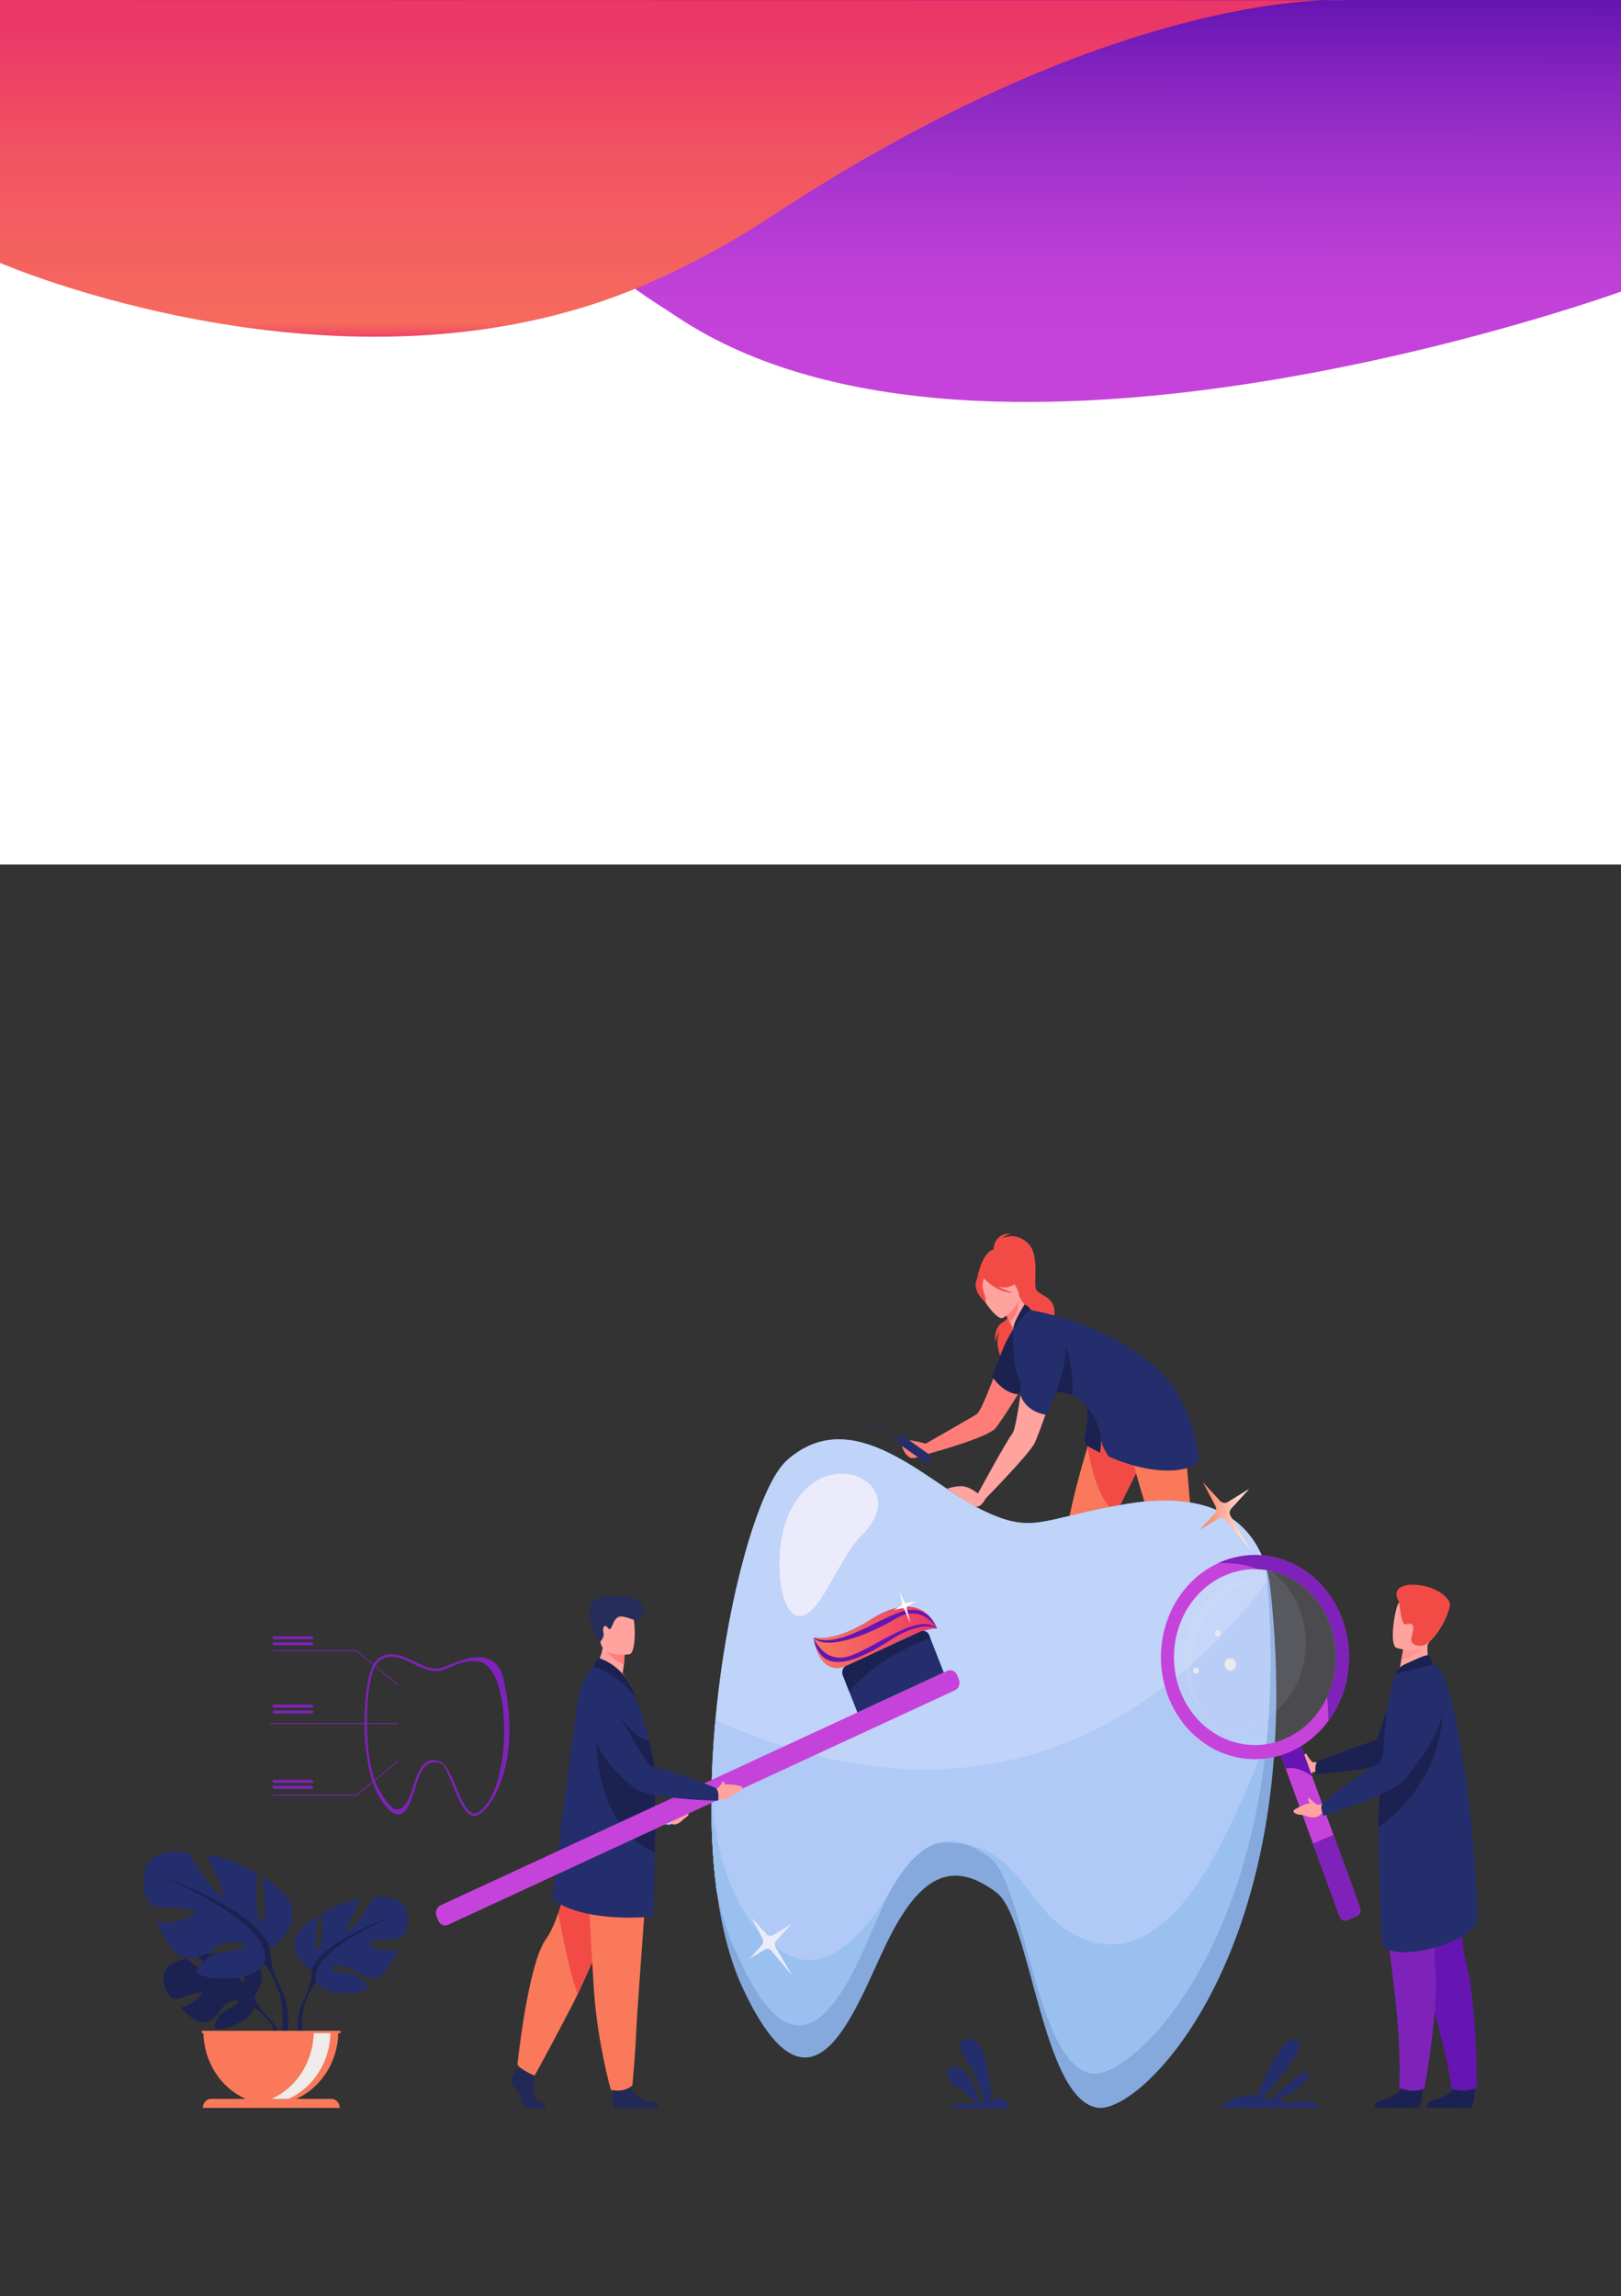 <?xml version="1.0" encoding="UTF-8" standalone="no"?><!-- Generator: Gravit.io --><svg xmlns="http://www.w3.org/2000/svg" xmlns:xlink="http://www.w3.org/1999/xlink" style="isolation:isolate" viewBox="0 0 1024 1450" width="1024pt" height="1450pt"><rect x="0" y="0" width="1024" height="1450" fill="#333333" stroke="none"/><defs><clipPath id="_clipPath_FvZvzL43iFdgXknLOkQzlhnAI4s4sLAc"><rect width="1024" height="1450"/></clipPath></defs><g clip-path="url(#_clipPath_FvZvzL43iFdgXknLOkQzlhnAI4s4sLAc)"><clipPath id="_clipPath_TnciXcAMQ3AczxHr8WvZCflAiAQ9DHyS"><rect x="0" y="0" width="1024" height="1700" transform="matrix(1,0,0,1,0,0)" fill="rgb(255,255,255)"/></clipPath><g clip-path="url(#_clipPath_TnciXcAMQ3AczxHr8WvZCflAiAQ9DHyS)"><g><g><rect x="0" y="6.809" width="1024" height="539.191" transform="matrix(1,0,0,1,0,0)" fill="rgb(255,255,255)"/><g><linearGradient id="_lgradient_92" x1="0.5" y1="-1.0152469143154264e-15" x2="0.497" y2="0.92" gradientTransform="matrix(730.106,0,0,253.866,293.894,0)" gradientUnits="userSpaceOnUse"><stop offset="0%" stop-opacity="1" style="stop-color:rgb(102,21,178)"/><stop offset="26.428%" stop-opacity="1" style="stop-color:rgb(141,40,195)"/><stop offset="52.803%" stop-opacity="1" style="stop-color:rgb(172,55,208)"/><stop offset="74.761%" stop-opacity="1" style="stop-color:rgb(191,64,216)"/><stop offset="100%" stop-opacity="1" style="stop-color:rgb(198,67,219)"/></linearGradient><path d=" M 1024 0 L 1024 184.143 C 1024 184.143 622.94 329.57 428.089 200.366 C 414.054 191.059 413.548 191.119 403.627 184.143 C 352.203 147.984 330.579 113.106 293.894 0 L 1024 0 Z " fill="url(#_lgradient_92)"/><linearGradient id="_lgradient_93" x1="0.5" y1="1" x2="0.5" y2="0.063" gradientTransform="matrix(850,0,0,212.663,0,0)" gradientUnits="userSpaceOnUse"><stop offset="0%" stop-opacity="1" style="stop-color:rgb(249,121,90)"/><stop offset="5.300625792435835e-14%" stop-opacity="1" style="stop-color:rgb(238,67,101)"/><stop offset="4.237%" stop-opacity="1" style="stop-color:rgb(246,106,93)"/><stop offset="32.167%" stop-opacity="1" style="stop-color:rgb(244,95,95)"/><stop offset="58.769%" stop-opacity="1" style="stop-color:rgb(241,83,98)"/><stop offset="100%" stop-opacity="1" style="stop-color:rgb(235,54,104)"/></linearGradient><path d=" M 0 166.021 C 0 166.021 217.303 260.201 404.784 180.902 C 433.162 168.899 461.027 153.915 488.381 135.949 C 710.12 -9.685 850 0.14 850 0.14 L 0 0 L 0 166.021 Z " fill="url(#_lgradient_93)"/></g></g><g><g><path d=" M 610.569 1328.67 C 613.024 1328.734 615.443 1328.456 617.76 1328.042 C 615.026 1325.855 609.267 1321.327 604.578 1318.14 C 598.185 1313.809 594.562 1306.509 603.578 1305.266 C 611.261 1304.207 617.3 1322.412 618.924 1327.824 C 619.975 1327.615 621.005 1327.384 622.001 1327.149 C 620.765 1323.3 618.059 1315.142 615.494 1309.452 C 612.032 1301.772 599.786 1288.799 612.032 1287.322 C 622.925 1286.002 625.816 1318.815 626.32 1326.115 C 628.507 1325.616 630.419 1325.27 631.933 1325.393 C 635.419 1325.671 638.751 1329.793 636.78 1331.608 L 600.003 1331.608 C 601.194 1330.524 604.271 1328.507 610.569 1328.67 Z " fill="rgb(36,46,108)"/><g><g><path d=" M 570.507 909.887 C 573.221 908.35 584.731 911.707 584.731 911.707 C 584.731 911.707 613.688 895.262 617.024 893.032 C 620.879 890.452 631.155 859.663 638.692 842.697 C 642.661 833.761 654.588 833.889 658.145 843.03 C 658.786 844.674 659.081 846.494 658.857 848.485 C 657.614 859.514 631.835 898.82 628.672 902.152 C 622.913 908.221 588.115 917.632 588.115 917.632 C 588.115 917.632 581.281 920.502 576.71 920.852 C 572.143 921.203 567.792 911.425 570.507 909.887 Z " fill="rgb(255,125,120)"/><path d=" M 628.621 848.139 C 628.928 844.478 631.206 841.244 632.417 839.762 C 625.451 848.724 636.544 866.429 636.544 866.429 C 634.605 856.84 664.824 842.325 666.036 830.732 C 667.247 819.144 657.342 818.426 654.801 814.842 C 652.256 811.258 657.452 792.378 649.093 784.852 C 640.73 777.326 633.047 782.225 633.047 782.225 C 634.935 780.072 638.586 779 638.586 779 C 629.317 779 627.764 785.928 627.539 789.128 C 619.813 791.366 617.221 807.769 617.221 807.769 L 641.383 818.866 C 641.76 819.703 642 820.271 642.051 820.481 C 642.492 822.292 638.33 832.436 633.247 835.209 C 627.504 838.34 628.621 848.139 628.621 848.139 Z  M 632.972 839.113 C 633.098 838.972 633.173 838.899 633.173 838.899 C 633.102 838.968 633.039 839.04 632.972 839.113 Z " fill="rgb(242,75,70)"/><path d=" M 661.366 1043.893 L 667.358 1042.936 C 667.358 1042.936 687.499 1025.555 690.5 993.126 C 690.807 989.824 690.87 986.475 690.642 983.101 C 690.614 982.712 690.654 982.323 690.85 981.995 C 690.85 981.99 690.85 981.99 690.858 981.986 C 691.503 980.914 693.108 978.223 695.28 974.4 C 697.42 970.632 701.086 963.512 705.118 955.52 C 712.38 941.129 720.838 923.919 723.737 918.435 C 732.978 900.964 728.525 889.218 728.525 889.218 C 728.525 889.218 702.746 886.45 695.681 879.739 L 693.136 883.998 C 693.136 883.998 687.55 910.848 687.814 910.972 C 687.538 911.886 687.259 912.813 686.976 913.762 C 682.566 928.537 677.499 946.998 674.734 962.038 C 673.18 970.5 672.358 977.873 672.798 982.896 C 672.952 984.617 672.767 987.266 672.342 990.533 C 669.844 1009.806 661.366 1043.893 661.366 1043.893 Z " fill="rgb(249,121,90)"/><path d=" M 648.802 1052.124 L 673.793 1052.124 C 673.793 1052.124 674.391 1047.989 673.085 1044.85 C 671.834 1041.838 670.052 1041.744 672.857 1037.024 C 671.268 1038.801 666.162 1039.536 662.55 1039.006 C 662.106 1039.784 659.695 1045.016 658.215 1046.17 C 656.587 1047.438 649.301 1046.985 648.802 1052.124 Z " fill="rgb(34,41,86)"/><path d=" M 686.972 913.762 C 689.155 926.837 694.312 948.596 705.115 955.52 C 712.376 941.129 720.834 923.919 723.733 918.435 C 732.974 900.964 728.521 889.218 728.521 889.218 C 728.521 889.218 702.742 886.45 695.677 879.739 L 693.132 883.998 C 693.132 883.998 687.546 910.848 687.81 910.972 C 687.534 911.886 687.255 912.818 686.972 913.762 Z " fill="rgb(242,75,70)"/><path d=" M 704.501 891.238 L 704.414 886.163 C 713.726 887.441 736.526 874.079 736.526 874.079 C 736.526 874.079 746.27 881.115 747.604 901.212 C 748.257 911.019 752.376 952.5 752.828 964.887 C 752.993 969.377 753.048 972.58 753.068 973.862 C 753.068 973.866 753.068 973.87 753.068 973.874 C 753.072 974.263 753.241 974.609 753.465 974.917 C 755.393 977.578 757.065 980.393 758.512 983.314 C 772.725 1012.023 765.294 1051.035 765.294 1051.035 L 761.994 1050.125 C 761.994 1050.125 749.976 1009.682 742.124 992.191 C 740.79 989.222 739.579 986.915 738.568 985.578 C 735.614 981.683 732.502 975.07 729.433 967.113 C 723.631 952.064 718.002 932.21 713.985 916.837 C 713.694 916.888 704.501 891.238 704.501 891.238 Z " fill="rgb(249,121,90)"/><path d=" M 650.002 857.361 C 665.225 853.568 655.501 830.335 654.616 830.745 C 652.507 830.279 647.873 826.256 643.727 818.4 L 643.168 818.926 L 633.818 827.828 C 633.818 827.828 635.981 831.292 637.799 834.679 C 639.219 837.332 640.427 839.95 640.238 840.847 C 639.482 841.496 645.938 858.377 650.002 857.361 Z " fill="rgb(255,163,159)"/><path d=" M 640.045 839.583 C 640.045 839.583 636.623 844.828 634.538 849.514 C 632.453 854.2 626.78 869.261 626.78 869.261 C 626.78 869.261 632.834 879.47 643.047 880.581 C 643.047 880.581 649.769 872.191 648.991 863.512 C 648.212 854.832 640.045 839.583 640.045 839.583 Z " fill="rgb(27,34,81)"/><path d=" M 633.818 827.836 C 633.818 827.836 635.981 831.296 637.799 834.688 C 643.613 830.796 643.617 822.979 643.172 818.934 L 633.818 827.836 Z " fill="rgb(255,125,120)"/><path d=" M 633.562 832.296 C 633.562 832.296 647.677 823.765 642.649 814.304 C 637.622 804.838 636.06 797.367 626.835 802.412 C 617.61 807.457 617.791 812.155 618.763 815.756 C 619.731 819.357 629.758 834.269 633.562 832.296 Z " fill="rgb(255,163,159)"/><path d=" M 616.375 810.233 C 617.02 806.03 618.987 805.629 620.356 805.91 C 625.569 796.547 634.085 800.204 634.085 800.204 C 638.633 806.402 645.21 807.461 645.21 807.461 C 645.21 807.461 643.574 810.771 636.823 812.817 C 634.762 813.445 632.421 813.065 630.163 812.241 C 634.844 815.077 639.742 816.162 639.742 816.162 C 630.848 817.046 622.386 808.217 621.509 807.273 C 621.1 808.64 620.38 811.506 620.809 813.599 C 621.395 816.444 623.72 821.6 622.3 822.266 C 622.307 822.266 615.407 816.538 616.375 810.233 Z " fill="rgb(242,75,70)"/><path d=" M 745.413 1052.124 L 770.404 1052.124 C 770.404 1052.124 771.002 1047.989 769.696 1044.85 C 768.445 1041.838 766.486 1040.471 766.954 1036.828 C 765.365 1038.601 762.777 1040.591 759.165 1040.066 C 758.721 1040.843 756.309 1045.016 754.83 1046.17 C 753.198 1047.438 745.916 1046.985 745.413 1052.124 Z " fill="rgb(34,41,86)"/><path d=" M 648.208 875.779 C 651.426 876.997 655.938 877.667 660.552 878.21 C 667.126 878.987 673.911 879.521 677.464 881.063 C 678.16 881.362 680.178 882.281 682.204 883.874 L 682.204 883.878 C 682.204 883.878 682.255 883.912 682.346 883.994 C 683.018 884.523 683.687 885.138 684.305 885.83 C 685.249 886.881 686.071 888.116 686.598 889.525 C 687.9 893.023 686.177 902.716 685.068 908.016 C 684.623 910.148 685.548 912.352 687.338 913.36 C 689.836 914.761 692.29 916.06 694.706 917.243 C 694.831 917.307 694.957 917.367 695.087 917.427 C 695.064 916.888 695.056 916.354 695.056 915.829 C 695.052 912.173 695.477 909.131 695.477 909.131 C 696.071 912.822 698.309 916.807 700.398 919.874 C 733.938 934.487 757.372 928.135 756.986 920.857 C 755.664 895.582 739.964 874.084 739.964 874.084 C 710.689 837.118 651.469 827.388 651.469 827.388 C 651.469 827.388 648.633 827.016 645.21 831.484 C 640.285 837.917 640.041 839.591 640.041 839.591 C 640.041 839.591 638.747 872.196 648.208 875.779 Z " fill="rgb(36,46,108)"/><path d=" M 660.556 878.21 C 667.126 878.987 673.911 879.521 677.468 881.059 C 678.919 857.493 668.679 839.766 668.679 839.766 C 668.679 839.766 661.996 869.291 660.556 878.21 Z " fill="rgb(27,34,81)"/><g><path d=" M 587.694 922.454 L 587.694 922.454 C 588.484 921.139 588.138 919.357 586.926 918.499 L 571.215 907.376 C 570.003 906.517 568.363 906.893 567.572 908.209 L 567.572 908.209 C 566.781 909.524 567.128 911.306 568.339 912.164 L 584.051 923.287 C 585.262 924.146 586.903 923.77 587.694 922.454 Z " fill="rgb(36,46,108)"/><g><path d=" M 570.109 910.725 L 570.715 909.717 L 556.864 900.473 C 555.2 899.294 553.115 899.106 551.294 899.973 L 545.13 902.903 L 545.48 903.506 L 551.392 900.221 C 553.139 899.392 555.133 899.572 556.726 900.699 L 570.109 910.725 Z " fill="rgb(36,46,108)"/></g></g><path d=" M 606.733 938.562 C 612.036 938.28 617.772 943.197 617.772 943.197 C 617.772 943.197 636.406 908.943 639.29 905.74 C 643.818 900.708 648.216 839.237 653.794 835.209 C 653.794 835.209 670.265 836.977 671.583 848.596 C 672.904 860.214 655.792 907.547 653.341 911.835 C 648.88 919.639 622.61 946.383 622.61 946.383 C 622.61 946.383 619.923 952.043 616.572 951.462 C 613.22 950.877 598.464 940.147 598.464 940.147 C 598.464 940.147 601.431 938.84 606.733 938.562 Z " fill="rgb(255,163,159)"/><path d=" M 685.068 908.008 C 684.623 910.139 685.548 912.343 687.338 913.352 C 689.836 914.753 692.29 916.051 694.706 917.234 C 694.831 916.79 694.95 916.32 695.056 915.825 C 695.433 913.979 695.61 911.771 695.477 909.127 C 694.918 897.94 687.9 889.465 684.305 885.826 C 685.249 886.877 686.071 888.111 686.598 889.521 C 687.9 893.015 686.173 902.711 685.068 908.008 Z " fill="rgb(27,34,81)"/><path d=" M 651.473 827.379 C 651.473 827.379 648.896 823.838 647.153 823.953 C 647.153 823.953 640.104 834.666 640.049 839.583 C 640.045 839.583 648.837 826.884 651.473 827.379 Z " fill="rgb(27,34,81)"/><path d=" M 645.214 857.408 C 645.214 857.408 643.523 827.447 664.643 834.692 C 685.764 841.936 661.366 893.472 661.366 893.472 C 661.366 893.472 648.971 892.806 644.573 881.063 L 645.214 857.408 Z " fill="rgb(36,46,108)"/></g><path d=" M 452.704 1193.848 C 455.773 1217.055 461.123 1238.298 469.325 1255.802 C 514.434 1352.035 541.266 1264.554 561.274 1224.736 C 580.101 1187.257 599.845 1172.777 629.451 1195.138 C 651.233 1211.579 658.204 1325.718 693.278 1331.075 C 721.684 1335.41 827.39 1229.212 802.485 1003.267 C 802.005 998.914 801.112 994.096 799.586 989.162 C 792.343 965.763 770.837 939.89 711.413 949.826 C 657.047 958.916 653.294 969.859 619.506 953.188 C 585.715 936.52 539.162 884.976 497.184 922.176 C 471.264 945.153 438.908 1089.427 452.704 1193.848 Z " fill="rgb(133,169,221)"/><path d=" M 452.704 1193.844 C 455.816 1208.598 460.068 1222.181 465.631 1234.047 C 510.744 1330.284 537.573 1242.8 557.58 1202.981 C 576.403 1165.503 596.147 1151.022 625.761 1173.384 C 647.539 1189.825 654.514 1303.959 689.584 1309.316 C 717.27 1313.54 818.373 1212.775 800.439 998.504 C 800.183 995.411 799.896 992.293 799.589 989.154 C 792.347 965.754 770.841 939.882 711.42 949.817 C 657.051 958.907 653.302 969.846 619.51 953.183 C 585.719 936.512 539.166 884.972 497.192 922.172 C 479.588 937.772 459.026 1009.268 451.953 1086.245 C 448.605 1122.668 448.275 1160.313 452.704 1193.844 Z " fill="rgb(192,211,248)"/><path d=" M 499.127 954.226 C 488.451 975.036 490.76 1018.234 504.123 1020.489 C 517.49 1022.745 529.036 984.959 543.93 970.145 C 565.456 948.737 550.212 933.355 536.845 931.1 C 523.478 928.844 508.954 935.068 499.127 954.226 Z " fill="rgb(236,235,252)"/><path d=" M 451.725 1185.583 C 452.016 1188.364 452.346 1191.119 452.704 1193.844 C 455.816 1208.602 460.068 1222.181 465.631 1234.047 C 499.611 1306.535 523.214 1274.785 541.345 1237.682 C 541.349 1237.682 541.349 1237.678 541.349 1237.678 C 547.289 1225.53 552.639 1212.801 557.576 1202.976 C 568.178 1181.875 579.075 1168.061 591.852 1164.016 L 591.856 1164.016 C 598.61 1161.876 605.895 1162.466 613.948 1166.148 C 617.713 1167.869 621.643 1170.27 625.761 1173.379 C 639.624 1183.849 647.488 1233.902 660.426 1270.283 C 667.806 1291.055 676.842 1307.368 689.584 1309.311 C 712.408 1312.801 785.129 1244.931 799.912 1100.939 L 799.916 1100.935 C 801.576 1084.775 802.508 1067.66 802.556 1049.574 C 802.595 1035.662 802.111 1021.169 801.029 1006.103 C 800.852 1003.587 800.652 1001.05 800.439 998.504 C 795.896 1004.655 790.762 1011.19 785.038 1017.914 C 748.1 1061.304 686.409 1112.412 597.784 1117.149 C 583.657 1117.905 568.847 1117.482 553.339 1115.663 C 522.337 1112.023 488.565 1102.797 451.949 1086.236 C 450.761 1099.145 449.954 1112.203 449.604 1125.18 L 449.604 1125.184 C 449.05 1145.858 449.651 1166.306 451.725 1185.583 Z " fill="rgb(177,201,246)"/><path d=" M 591.86 1164.02 C 598.614 1161.88 605.899 1162.47 613.952 1166.152 C 617.717 1167.873 621.646 1170.274 625.765 1173.384 C 634.86 1180.252 641.372 1204.156 648.43 1230.06 C 652.13 1243.642 655.98 1257.773 660.43 1270.287 C 667.81 1291.059 676.846 1307.372 689.588 1309.316 C 712.412 1312.805 785.133 1244.935 799.916 1100.943 C 785.203 1131.916 747.934 1247.994 685.823 1225.005 C 644.62 1209.755 648.802 1160.129 591.86 1164.02 Z " fill="rgb(154,192,239)"/><path d=" M 451.725 1185.583 C 452.016 1188.364 452.346 1191.119 452.704 1193.844 C 455.816 1208.602 460.367 1222.023 465.631 1234.047 C 511.629 1339.165 543.442 1232.514 561.569 1195.412 C 561.113 1196.223 529.858 1253.226 496.366 1233.71 C 468.408 1217.418 450.108 1177.266 449.608 1125.192 C 449.05 1145.858 449.651 1166.306 451.725 1185.583 Z " fill="rgb(154,192,239)"/><g><path d=" M 780.837 1051.163 C 780.837 1048.989 779.212 1047.229 777.21 1047.229 C 775.208 1047.229 773.587 1048.989 773.587 1051.163 C 773.587 1053.337 775.211 1055.097 777.21 1055.097 C 779.216 1055.097 780.837 1053.333 780.837 1051.163 Z " fill="rgb(239,236,234)"/><path d=" M 771.116 1031.296 C 771.116 1030.211 770.306 1029.327 769.303 1029.327 C 768.3 1029.327 767.489 1030.207 767.489 1031.296 C 767.489 1032.386 768.3 1033.265 769.303 1033.265 C 770.306 1033.265 771.116 1032.381 771.116 1031.296 Z " fill="rgb(239,236,234)"/><path d=" M 757.316 1055.097 C 757.316 1054.012 756.506 1053.128 755.503 1053.128 C 754.5 1053.128 753.689 1054.008 753.689 1055.097 C 753.689 1056.186 754.5 1057.066 755.503 1057.066 C 756.506 1057.066 757.316 1056.186 757.316 1055.097 Z " fill="rgb(239,236,234)"/></g></g><g><g><path d=" M 160.594 1260.924 C 160.594 1260.924 170.979 1247.767 161.235 1239.412 C 161.235 1239.412 154.118 1234.735 148.316 1235.115 C 148.316 1235.115 156.538 1250.087 153.878 1251.578 C 151.219 1253.068 145.822 1234.176 145.822 1234.176 C 145.822 1234.176 129.626 1232.471 124.414 1235.188 C 124.414 1235.188 138.261 1247.49 135.342 1248.224 C 132.427 1248.955 117.471 1236.879 117.471 1236.879 C 117.471 1236.879 102.396 1239.664 103.199 1249.651 C 104.001 1259.638 109.198 1262.718 111.48 1262.453 C 113.761 1262.188 127.117 1256.652 127.408 1258.685 C 127.699 1260.719 119.662 1267.357 114.033 1267.664 C 114.033 1267.664 124.662 1280.389 131.723 1276.715 C 138.784 1273.042 139.39 1267.22 143.792 1265.037 C 148.194 1262.854 151.955 1262.859 150.137 1265.088 C 148.32 1267.314 140.35 1269.479 137.832 1274.315 C 135.315 1279.15 133.057 1282.414 140.362 1281.218 C 147.671 1280.026 159.547 1274.217 160.07 1267.57 C 160.594 1260.924 160.594 1260.924 160.594 1260.924 Z " fill="rgb(27,34,81)"/><g><path d=" M 110.606 1249.92 C 110.606 1249.92 151.55 1248.207 160.59 1260.919 C 160.59 1260.919 162.588 1267.421 168.74 1273.345 L 169.7 1276.181 C 169.7 1276.181 162.604 1268.057 160.066 1267.566 C 160.07 1267.57 164.04 1251.821 110.606 1249.92 Z " fill="rgb(27,34,81)"/><path d=" M 168.744 1273.345 C 168.744 1273.345 177.533 1280.402 178.142 1293.011 L 176.549 1293.165 C 176.549 1293.165 173.744 1280.128 168.67 1275.028 C 163.595 1269.932 168.744 1273.345 168.744 1273.345 Z " fill="rgb(27,34,81)"/></g></g><g><path d=" M 196.899 1244.38 C 196.899 1244.38 180.381 1234.338 188.091 1220.703 C 188.091 1220.703 194.259 1212.331 200.864 1210.183 C 200.864 1210.183 197.339 1230.511 200.864 1230.989 C 204.389 1231.467 203.287 1208.03 203.287 1208.03 C 203.287 1208.03 220.687 1198.944 227.516 1199.658 C 227.516 1199.658 216.725 1219.507 220.246 1219.029 C 223.771 1218.55 235.883 1198.461 235.883 1198.461 C 235.883 1198.461 253.723 1194.873 256.587 1206.355 C 259.451 1217.833 254.825 1223.574 252.181 1224.291 C 249.537 1225.009 232.579 1224.77 233.019 1227.162 C 233.46 1229.554 244.911 1233.381 251.3 1231.228 C 251.3 1231.228 244.25 1250.121 235.002 1249.164 C 225.754 1248.207 222.89 1241.988 217.162 1241.51 C 211.434 1241.031 207.253 1242.706 210.113 1244.38 C 212.976 1246.055 222.665 1244.927 227.292 1249.198 C 231.918 1253.466 235.663 1256.097 227.071 1258.011 C 218.484 1259.924 203.063 1258.728 199.983 1251.552 C 196.899 1244.38 196.899 1244.38 196.899 1244.38 Z " fill="rgb(36,46,108)"/><g><path d=" M 248.436 1209.943 C 248.436 1209.943 202.186 1226.205 196.899 1244.38 C 196.899 1244.38 197.119 1252.513 192.493 1261.838 L 192.493 1265.426 C 192.493 1265.426 197.339 1253.231 199.983 1251.556 C 199.983 1251.552 189.629 1235.769 248.436 1209.943 Z " fill="rgb(27,34,81)"/><path d=" M 192.493 1261.838 C 192.493 1261.838 185.361 1273.597 189.429 1287.915 L 191.262 1287.381 C 191.262 1287.381 189.48 1271.611 193.213 1263.683 C 196.946 1255.751 192.493 1261.838 192.493 1261.838 Z " fill="rgb(27,34,81)"/></g></g><g><path d=" M 170.621 1230.528 C 170.621 1230.528 192.395 1217.286 182.234 1199.32 C 182.234 1199.32 174.102 1188.287 165.393 1185.451 C 165.393 1185.451 170.039 1212.246 165.393 1212.878 C 160.747 1213.51 162.199 1182.614 162.199 1182.614 C 162.199 1182.614 139.264 1170.637 130.264 1171.581 C 130.264 1171.581 144.488 1197.748 139.843 1197.116 C 135.197 1196.484 119.229 1170.005 119.229 1170.005 C 119.229 1170.005 95.713 1165.276 91.94 1180.406 C 88.168 1195.54 94.261 1203.105 97.747 1204.049 C 101.232 1204.993 123.584 1204.681 123.006 1207.833 C 122.424 1210.986 107.329 1216.03 98.911 1213.194 C 98.911 1213.194 108.203 1238.097 120.394 1236.837 C 132.589 1235.577 136.361 1227.38 143.91 1226.747 C 151.459 1226.119 156.974 1228.324 153.202 1230.532 C 149.429 1232.74 136.652 1231.254 130.559 1236.884 C 124.461 1242.513 119.528 1245.978 130.85 1248.502 C 142.171 1251.022 162.494 1249.446 166.561 1239.989 C 170.621 1230.528 170.621 1230.528 170.621 1230.528 Z " fill="rgb(36,46,108)"/><g><path d=" M 102.684 1185.13 C 102.684 1185.13 163.65 1206.565 170.621 1230.523 C 170.621 1230.523 170.33 1241.241 176.427 1253.534 L 176.427 1258.263 C 176.427 1258.263 170.039 1242.185 166.557 1239.976 C 166.553 1239.985 180.2 1219.178 102.684 1185.13 Z " fill="rgb(27,34,81)"/><path d=" M 176.427 1253.538 C 176.427 1253.538 185.829 1269.04 180.467 1287.915 L 178.048 1287.21 C 178.048 1287.21 180.396 1266.425 175.475 1255.969 C 170.558 1245.516 176.427 1253.538 176.427 1253.538 Z " fill="rgb(27,34,81)"/></g></g><path d=" M 128.466 1283.947 L 127.475 1283.947 L 127.475 1282.525 L 215.152 1282.525 L 215.152 1283.947 L 213.728 1283.947 C 213.205 1302.78 202.328 1318.785 187.064 1325.483 L 209.338 1325.483 C 212.245 1325.483 214.601 1328.042 214.601 1331.198 L 128.12 1331.198 C 128.12 1328.042 130.476 1325.483 133.383 1325.483 L 155.137 1325.483 C 139.866 1318.785 128.985 1302.78 128.466 1283.947 Z " fill="rgb(249,121,90)"/><path d=" M 171.537 1325.479 L 182.135 1325.479 C 197.383 1318.785 208.248 1302.797 208.779 1283.986 L 198.185 1283.986 C 197.654 1302.801 186.785 1318.781 171.537 1325.479 Z " fill="rgb(239,236,234)"/></g><g><g><g><path d=" M 299.804 1146.879 C 294.092 1146.853 290.107 1137.242 286.256 1127.952 C 283.734 1121.869 281.398 1115.804 279.336 1114.125 C 277.306 1112.468 273.325 1112.711 271.13 1113.629 C 268.282 1114.821 265.942 1118.26 263.766 1124.462 C 263.29 1125.825 262.806 1127.384 262.295 1129.037 C 259.99 1136.508 257.374 1144.978 252.268 1145.768 C 248.778 1146.306 244.86 1143.081 240.277 1135.91 C 237.74 1131.933 235.631 1126.803 234.018 1120.656 C 227.122 1094.403 230.777 1056.669 236.812 1049.647 L 236.812 1049.647 C 244.368 1040.852 254.427 1045.742 262.511 1049.677 C 264.99 1050.881 267.326 1052.017 269.407 1052.696 C 275.634 1054.721 277.676 1053.901 283.136 1051.706 C 285.398 1050.796 288.211 1049.664 292.105 1048.412 C 307.345 1043.508 313.761 1049.531 316.46 1055.452 C 316.971 1056.575 317.384 1057.788 317.691 1059.052 C 322.042 1077.219 322.962 1094.258 320.421 1109.695 C 317.821 1125.504 312.302 1135.038 309.245 1139.314 C 305.854 1144.055 302.333 1146.883 299.82 1146.883 C 299.816 1146.879 299.808 1146.879 299.804 1146.879 Z  M 283.636 1053.149 C 278.014 1055.409 275.686 1056.344 269.002 1054.17 C 266.831 1053.465 264.451 1052.308 261.929 1051.082 C 253.861 1047.156 244.719 1042.71 237.854 1050.697 C 232.162 1057.318 228.739 1094.907 235.391 1120.229 C 236.965 1126.209 239.254 1130.216 241.705 1134.052 C 245.891 1140.604 248.707 1143.146 251.571 1142.701 C 255.808 1142.048 258.884 1135.243 260.953 1128.541 C 261.469 1126.871 261.953 1125.299 262.444 1123.907 C 264.773 1117.269 267.373 1113.54 270.627 1112.181 C 273.223 1111.096 277.224 1111.37 279.714 1113.471 C 282.141 1115.522 284.82 1120.699 287.562 1127.315 C 291.059 1135.752 295.02 1145.311 299.82 1145.333 C 299.824 1145.333 299.828 1145.333 299.828 1145.333 C 301.358 1145.333 304.446 1143.509 308.128 1138.361 C 323.096 1117.435 322.246 1053.705 302.916 1049.386 C 294.91 1047.601 285.878 1052.248 283.636 1053.149 Z " fill="rgb(127,34,186)"/></g><g><path d=" M 251.288 1064.358 L 251.575 1063.952 L 225.415 1042.261 L 172.198 1042.261 L 172.198 1042.774 L 225.254 1042.774 L 251.288 1064.358 Z " fill="rgb(127,34,186)"/></g><g><path d=" M 172.198 1133.962 L 225.415 1133.962 L 225.478 1133.911 L 251.575 1112.271 L 251.288 1111.861 L 225.254 1133.445 L 172.198 1133.445 L 172.198 1133.962 Z " fill="rgb(127,34,186)"/></g><g><rect x="170.617" y="1088.282" width="80.817" height="0.517" transform="matrix(1,0,0,1,0,0)" fill="rgb(127,34,186)"/></g></g><g><path d=" M 173.068 1078.338 L 196.922 1078.338 C 197.402 1078.338 197.792 1077.911 197.792 1077.394 L 197.792 1077.394 C 197.792 1076.873 197.402 1076.45 196.922 1076.45 L 173.068 1076.45 C 172.588 1076.45 172.198 1076.873 172.198 1077.394 L 172.198 1077.394 C 172.198 1077.915 172.588 1078.338 173.068 1078.338 Z " fill="rgb(127,34,186)"/><path d=" M 173.068 1082.119 L 196.922 1082.119 C 197.402 1082.119 197.792 1081.696 197.792 1081.175 L 197.792 1081.175 C 197.792 1080.653 197.402 1080.231 196.922 1080.231 L 173.068 1080.231 C 172.588 1080.231 172.198 1080.658 172.198 1081.175 L 172.198 1081.175 C 172.198 1081.691 172.588 1082.119 173.068 1082.119 Z " fill="rgb(127,34,186)"/></g><g><path d=" M 173.068 1035.235 L 196.922 1035.235 C 197.402 1035.235 197.792 1034.812 197.792 1034.291 L 197.792 1034.291 C 197.792 1033.769 197.402 1033.347 196.922 1033.347 L 173.068 1033.347 C 172.588 1033.347 172.198 1033.769 172.198 1034.291 L 172.198 1034.291 C 172.198 1034.812 172.588 1035.235 173.068 1035.235 Z " fill="rgb(127,34,186)"/><path d=" M 173.068 1039.015 L 196.922 1039.015 C 197.402 1039.015 197.792 1038.592 197.792 1038.071 L 197.792 1038.071 C 197.792 1037.55 197.402 1037.127 196.922 1037.127 L 173.068 1037.127 C 172.588 1037.127 172.198 1037.554 172.198 1038.071 L 172.198 1038.071 C 172.198 1038.588 172.588 1039.015 173.068 1039.015 Z " fill="rgb(127,34,186)"/></g><g><path d=" M 173.068 1125.906 L 196.922 1125.906 C 197.402 1125.906 197.792 1125.483 197.792 1124.962 L 197.792 1124.962 C 197.792 1124.441 197.402 1124.018 196.922 1124.018 L 173.068 1124.018 C 172.588 1124.018 172.198 1124.445 172.198 1124.962 L 172.198 1124.962 C 172.198 1125.483 172.588 1125.906 173.068 1125.906 Z " fill="rgb(127,34,186)"/><path d=" M 173.068 1129.686 L 196.922 1129.686 C 197.402 1129.686 197.792 1129.259 197.792 1128.742 L 197.792 1128.742 C 197.792 1128.221 197.402 1127.798 196.922 1127.798 L 173.068 1127.798 C 172.588 1127.798 172.198 1128.221 172.198 1128.742 L 172.198 1128.742 C 172.198 1129.259 172.588 1129.686 173.068 1129.686 Z " fill="rgb(127,34,186)"/></g></g><g><path d=" M 326.888 1306.761 C 326.888 1306.761 321.979 1311.626 322.935 1315.086 C 323.895 1318.542 328.324 1320.849 328.926 1325.077 C 329.524 1329.302 331.92 1331.608 334.076 1331.608 C 336.231 1331.608 344.355 1331.608 344.355 1331.608 C 344.355 1331.608 345.94 1328.636 342.108 1327.739 C 338.277 1326.841 336.829 1321.874 337.069 1317.265 C 337.309 1312.656 336.711 1306.509 336.711 1306.509 L 328.564 1304.459 L 326.888 1306.761 Z " fill="rgb(34,41,86)"/><path d=" M 326.888 1303.707 C 327.785 1306.59 337.671 1310.815 337.671 1310.815 C 337.671 1310.815 343.056 1301.597 360.31 1268.553 C 361.793 1265.703 363.347 1262.581 364.944 1259.258 C 381.883 1223.924 403.791 1165.204 403.791 1165.204 L 361.923 1152.526 C 361.923 1152.526 359.948 1170.774 359.59 1179.996 C 359.37 1185.63 356.42 1197.671 352.671 1208.188 C 350.287 1214.881 347.572 1220.955 345.039 1224.368 C 333.485 1239.921 326.888 1303.707 326.888 1303.707 Z " fill="rgb(249,121,90)"/><path d=" M 352.667 1208.188 C 355.299 1222.681 360.129 1246.947 364.94 1259.258 C 381.879 1223.924 403.787 1165.204 403.787 1165.204 L 361.919 1152.526 C 361.919 1152.526 359.944 1170.774 359.586 1179.996 C 359.37 1185.63 356.416 1197.671 352.667 1208.188 Z " fill="rgb(242,75,70)"/><g><path d=" M 419.9 1144.542 L 423.193 1144.354 C 423.193 1144.354 427.103 1137.277 433.515 1142.795 C 433.515 1142.795 436.048 1145.333 434.298 1146.964 C 432.547 1148.596 433.023 1147.609 430.596 1149.984 C 428.169 1152.359 425.065 1152.923 423.094 1151.193 L 420.545 1150.544 L 419.9 1144.542 Z " fill="rgb(255,163,159)"/><path d=" M 385.554 1066.498 C 385.554 1066.498 359.437 1093.455 370.652 1136.538 C 374.153 1149.988 423.535 1152.398 423.535 1152.398 C 423.535 1152.398 426.19 1149.331 422.182 1144.132 C 422.182 1144.132 392.339 1129.391 388.85 1127.358 C 385.75 1125.551 395.589 1093.148 394.039 1082.477 C 392.485 1071.803 385.554 1066.498 385.554 1066.498 Z " fill="rgb(177,201,246)"/></g><path d=" M 387.139 1319.349 C 387.139 1319.349 386.258 1330.425 388.414 1331.579 L 416.005 1331.519 C 416.005 1331.519 416.005 1328.059 411.572 1327.294 C 407.139 1326.525 399.354 1323.71 398.036 1317.431 C 396.722 1311.152 387.139 1319.349 387.139 1319.349 Z " fill="rgb(34,41,86)"/><path d=" M 410.435 1162.897 C 410.435 1162.897 408.98 1182.311 407.268 1205.646 C 404.943 1237.345 402.147 1276.284 401.871 1283.661 C 401.395 1296.471 399.475 1316.962 399.475 1316.962 C 399.475 1316.962 394.928 1321.831 385.821 1319.776 C 385.821 1319.776 377.706 1290.525 375.389 1259.578 C 375.353 1259.07 375.318 1258.562 375.282 1258.049 C 373.127 1226.542 369.775 1160.202 369.775 1160.202 L 410.435 1162.897 Z " fill="rgb(249,121,90)"/><path d=" M 372.281 1056.853 C 372.281 1056.853 388.657 1068.548 398.889 1065.097 C 398.889 1065.097 396.045 1060.419 393.335 1056.682 C 393.689 1054.452 393.964 1052.517 394.122 1050.877 C 394.554 1047.088 394.554 1044.944 394.554 1044.944 L 387.705 1039.096 L 381.211 1033.5 C 381.726 1049.237 372.281 1056.853 372.281 1056.853 Z " fill="rgb(255,163,159)"/><path d=" M 349.17 1199.636 C 369.98 1214.894 412.036 1210.537 412.351 1210.242 C 413.051 1200.533 413.448 1184.519 413.669 1169.697 C 413.94 1151.287 413.944 1134.722 413.92 1134.372 C 413.92 1134.372 413.909 1133.812 413.885 1132.873 C 413.814 1129.883 413.649 1123.023 413.468 1117.91 C 413.437 1116.953 413.401 1116.064 413.37 1115.265 C 413.366 1115.223 413.366 1115.18 413.362 1115.133 C 413.232 1112.839 411.938 1106.705 410.12 1099.555 C 407.453 1089.073 403.665 1076.429 400.754 1070.547 C 399.259 1067.527 394.243 1058.792 394.243 1058.792 C 390.699 1059.552 388.146 1058.416 384.405 1056.438 C 380.314 1054.294 375.904 1051.979 375.196 1052.568 C 369.842 1056.818 366.223 1066.37 364.291 1078.573 C 363.19 1085.604 348.143 1198.88 349.17 1199.636 Z " fill="rgb(36,46,108)"/><path d=" M 381.097 1039.515 C 381.097 1039.515 385.581 1048.391 394.122 1050.877 C 394.554 1047.088 394.554 1044.944 394.554 1044.944 L 387.705 1039.096 L 381.097 1039.515 Z " fill="rgb(255,125,120)"/><path d=" M 397.678 1044.687 C 397.678 1044.687 380.746 1047.695 379.157 1036.392 C 377.568 1025.09 374.311 1017.867 385.054 1015.466 C 395.797 1013.07 398.508 1017.042 399.896 1020.677 C 401.285 1024.312 402.04 1043.615 397.678 1044.687 Z " fill="rgb(255,163,159)"/><path d=" M 373.001 1014.116 C 372.847 1013.924 372.493 1013.77 371.703 1013.723 C 371.703 1013.723 372.332 1013.296 373.178 1013.271 C 373.343 1012.079 373.925 1009.969 375.813 1009.46 C 375.813 1009.46 374.799 1010.046 374.665 1011.314 C 376.852 1008.875 381.537 1007.098 394.515 1008.213 C 411.615 1009.678 405.982 1021.57 403.767 1022.984 C 401.553 1024.402 395.978 1020.515 391.856 1020.87 C 387.729 1021.224 386.946 1027.695 385.546 1028.584 C 384.145 1029.472 384.696 1027.9 382.804 1026.974 C 380.912 1026.042 380.731 1029.451 381.278 1031.664 C 381.824 1033.881 379.224 1036.802 379.224 1036.802 C 379.224 1036.802 379.224 1036.802 376.596 1033.727 C 373.968 1030.651 371.49 1017.632 372.686 1014.855 C 372.788 1014.612 372.895 1014.364 373.001 1014.116 Z " fill="rgb(38,45,90)"/><path d=" M 413.669 1169.697 C 413.94 1151.287 413.944 1134.722 413.92 1134.372 C 413.92 1134.372 413.909 1133.812 413.885 1132.873 C 397.568 1110.943 376.545 1088.171 376.545 1088.171 C 376.545 1088.171 371.994 1152.492 413.669 1169.697 Z " fill="rgb(27,34,81)"/><g><path d=" M 283.062 1215.548 L 603.248 1067.463 C 605.659 1066.348 606.792 1063.294 605.766 1060.676 L 604.688 1057.925 C 603.661 1055.306 600.848 1054.076 598.437 1055.191 L 278.25 1203.275 C 275.839 1204.39 274.706 1207.444 275.733 1210.063 L 276.811 1212.814 C 277.837 1215.432 280.65 1216.662 283.062 1215.548 Z " fill="rgb(198,67,219)"/><path d=" M 532.404 1057.912 L 541.64 1081.461 L 596.195 1056.229 L 586.958 1032.68 C 586.073 1030.421 583.642 1029.357 581.561 1030.322 L 534.575 1052.051 C 532.494 1053.017 531.518 1055.652 532.404 1057.912 Z " fill="rgb(36,46,108)"/><g><path d=" M 516.605 1043.671 C 519.328 1049.796 524.626 1055.973 534.579 1052.051 C 552.222 1045.106 582.56 1027.161 591.86 1028.392 C 591.86 1028.392 591.848 1028.366 591.832 1028.31 C 591.765 1028.118 591.576 1027.601 591.242 1026.88 C 588.76 1021.523 578.229 1004.71 549.567 1023.142 C 527.278 1037.473 513.926 1034.227 513.926 1034.227 C 513.926 1034.227 513.926 1034.231 513.93 1034.235 L 513.926 1034.239 C 513.926 1034.244 513.926 1034.244 513.93 1034.248 C 513.93 1034.256 513.934 1034.265 513.934 1034.274 C 513.938 1034.295 513.942 1034.325 513.946 1034.363 C 514.056 1035.171 514.709 1039.408 516.605 1043.671 Z " fill="rgb(102,21,178)"/><path d=" M 514.658 1037.212 C 514.221 1035.568 513.981 1034.496 513.934 1034.274 C 513.934 1034.274 513.93 1034.274 513.934 1034.278 C 513.938 1034.299 513.942 1034.329 513.946 1034.367 C 514.005 1034.731 514.202 1035.794 514.658 1037.212 Z " fill="rgb(196,214,248)"/><linearGradient id="_lgradient_94" x1="0" y1="0.5" x2="1" y2="0.5" gradientTransform="matrix(77.929,0,0,27.913,513.926,1018.949)" gradientUnits="userSpaceOnUse"><stop offset="0%" stop-opacity="1" style="stop-color:rgb(249,121,90)"/><stop offset="100%" stop-opacity="1" style="stop-color:rgb(235,54,104)"/></linearGradient><path d=" M 591.856 1028.396 C 591.856 1028.396 582.654 1012.224 565.892 1022.198 C 549.13 1032.176 522.113 1042.919 513.926 1034.231 C 513.926 1034.231 520.673 1051.74 537.604 1045.529 C 554.539 1039.314 580.613 1018.089 591.856 1028.396 Z " fill="url(#_lgradient_94)"/><g><linearGradient id="_lgradient_95" x1="-0" y1="0.5" x2="1" y2="0.5" gradientTransform="matrix(77.19,0,0,26.177,514.67,1027.104)" gradientUnits="userSpaceOnUse"><stop offset="0%" stop-opacity="1" style="stop-color:rgb(249,121,90)"/><stop offset="100%" stop-opacity="1" style="stop-color:rgb(235,54,104)"/></linearGradient><path d=" M 516.605 1043.671 C 519.328 1049.796 524.626 1055.973 534.579 1052.051 C 552.222 1045.106 582.56 1027.161 591.86 1028.392 C 591.86 1028.392 582.745 1022.437 561.774 1036.14 C 523.073 1061.419 517.073 1044.709 514.67 1037.238 C 515.107 1038.904 515.752 1041.146 516.605 1043.671 Z " fill="url(#_lgradient_95)"/><linearGradient id="_lgradient_96" x1="-0" y1="0.5" x2="1" y2="0.5" gradientTransform="matrix(77.906,0,0,21.09,513.926,1014.728)" gradientUnits="userSpaceOnUse"><stop offset="0%" stop-opacity="1" style="stop-color:rgb(249,121,90)"/><stop offset="100%" stop-opacity="1" style="stop-color:rgb(235,54,104)"/></linearGradient><path d=" M 513.926 1034.231 C 529.201 1041.189 552.627 1023.347 569.574 1017.798 C 585.821 1012.485 591.399 1027.097 591.832 1028.31 C 591.765 1028.118 591.576 1027.601 591.242 1026.88 C 588.76 1021.523 578.229 1004.71 549.567 1023.142 C 527.274 1037.473 513.926 1034.231 513.926 1034.231 Z " fill="url(#_lgradient_96)"/></g></g><path d=" M 532.404 1057.912 L 536.479 1068.3 C 553.406 1047.733 579.59 1037.413 587.682 1034.534 L 586.954 1032.68 C 586.069 1030.421 583.638 1029.357 581.557 1030.322 L 534.571 1052.051 C 532.494 1053.017 531.518 1055.652 532.404 1057.912 Z " fill="rgb(27,34,81)"/></g><path d=" M 391.529 1084.429 C 391.753 1084.822 396.922 1117.952 410.183 1118.32 C 411.474 1118.358 412.563 1118.213 413.472 1117.914 C 413.441 1116.957 413.405 1116.068 413.374 1115.27 C 413.37 1115.227 413.37 1115.184 413.366 1115.137 C 413.236 1112.844 411.942 1106.71 410.124 1099.559 C 404.704 1098.35 398.354 1092.951 391.529 1084.429 Z " fill="rgb(27,34,81)"/><path d=" M 375.149 1052.573 C 375.149 1052.573 376.722 1047.609 378.005 1047.05 C 378.005 1047.05 395.825 1051.513 401.769 1072.896 C 401.769 1072.896 394.834 1059.774 375.149 1052.573 Z " fill="rgb(27,34,81)"/><path d=" M 453.322 1129.515 C 453.322 1129.515 453.542 1128.934 454.388 1128.315 C 455.009 1127.572 455.706 1126.653 455.879 1126.068 C 456.209 1124.953 457.484 1124.876 457.712 1125.957 C 457.787 1126.32 457.775 1126.696 457.684 1127.08 C 459.781 1126.739 462.846 1126.803 467.314 1127.841 C 467.314 1127.841 470.8 1128.486 467.79 1130.912 C 465.78 1132.535 464.51 1132.155 461.642 1134.393 C 458.774 1136.632 455.19 1137.242 452.983 1135.73 L 450.076 1135.222 L 449.533 1129.784 L 453.322 1129.515 Z " fill="rgb(255,163,159)"/><path d=" M 371.231 1069.108 C 371.231 1069.108 365.267 1103.07 401.021 1129.314 C 410.675 1136.401 453.562 1137.2 453.562 1137.2 C 453.562 1137.2 454.84 1131.433 451.98 1128.998 C 451.98 1128.998 415.325 1114.902 411.741 1115.599 C 408.563 1116.214 391.765 1082.17 385.196 1075.485 C 378.63 1068.8 371.231 1069.108 371.231 1069.108 Z " fill="rgb(36,46,108)"/></g><g><g><path d=" M 829.105 1112.895 C 829.105 1112.895 828.861 1112.322 827.992 1111.75 C 827.339 1111.037 825.686 1108.499 825.486 1107.923 C 825.112 1106.825 824.062 1107.786 823.881 1108.875 C 823.818 1109.238 824.546 1110.298 824.648 1110.674 C 822.539 1110.434 819.483 1110.644 815.057 1111.895 C 815.057 1111.895 811.603 1112.707 814.707 1114.988 C 816.78 1116.513 818.035 1116.073 820.989 1118.17 C 823.948 1120.267 827.551 1120.707 829.695 1119.093 L 832.579 1118.443 L 832.901 1112.984 L 829.105 1112.895 Z " fill="rgb(255,163,159)"/><path d=" M 907.026 1053.376 C 907.026 1053.376 918.128 1082.161 883.471 1110.088 C 874.116 1117.628 831.3 1120.477 831.3 1120.477 C 831.3 1120.477 829.789 1114.779 832.547 1112.207 C 832.547 1112.207 862.755 1100.657 868.455 1099.337 C 871.614 1098.607 877.157 1071.158 883.443 1064.165 C 889.737 1057.173 907.026 1053.376 907.026 1053.376 Z " fill="rgb(27,34,81)"/></g><path d=" M 932.045 1317.354 C 932.045 1317.354 931.271 1330.946 928.847 1331.143 C 928.525 1331.169 916.566 1331.169 916.566 1331.169 L 901.35 1331.169 C 901.35 1331.169 901.397 1327.076 905.862 1326.235 C 910.327 1325.393 917.797 1321.985 920.5 1315.578 C 923.34 1308.837 932.045 1317.354 932.045 1317.354 Z " fill="rgb(27,34,81)"/><path d=" M 932.927 1318.619 C 932.927 1318.619 928.285 1320.306 924.662 1320.306 C 920.618 1320.306 916.944 1319.11 916.944 1319.11 C 916.944 1319.11 916.07 1309.935 911.259 1289.714 C 908.738 1279.116 905.138 1265.49 900.016 1248.558 C 885.854 1201.763 881.547 1174.387 881.154 1171.799 C 881.134 1171.662 881.126 1171.594 881.126 1171.594 L 881.173 1171.572 L 924.717 1150.813 C 924.717 1150.813 919.335 1215.304 926.2 1240.062 C 927.16 1243.522 927.986 1247.554 928.694 1251.919 C 933.029 1278.804 932.927 1318.619 932.927 1318.619 Z " fill="rgb(102,21,178)"/><path d=" M 928.69 1251.919 L 911.259 1289.714 C 908.738 1279.116 905.138 1265.49 900.016 1248.558 C 885.854 1201.763 881.547 1174.387 881.154 1171.799 C 881.157 1171.722 881.161 1171.649 881.169 1171.572 L 924.713 1150.813 C 924.713 1150.813 919.331 1215.304 926.196 1240.062 C 927.16 1243.517 927.986 1247.55 928.69 1251.919 Z " fill="rgb(102,21,178)"/><path d=" M 898.99 1317.354 C 898.99 1317.354 898.215 1330.946 895.791 1331.143 C 895.469 1331.169 883.506 1331.169 883.506 1331.169 L 868.239 1331.07 C 868.239 1331.07 868.341 1327.076 872.802 1326.231 C 877.263 1325.385 884.737 1321.981 887.44 1315.573 C 890.284 1308.837 898.99 1317.354 898.99 1317.354 Z " fill="rgb(27,34,81)"/><path d=" M 873.353 1152.329 C 873.353 1152.329 872.786 1194.122 879.446 1245.435 C 886.106 1296.749 883.848 1318.529 883.848 1318.529 C 883.848 1318.529 888.423 1320.14 890.268 1320.302 C 894.973 1320.716 899.796 1319.106 899.796 1319.106 C 899.796 1319.106 909.328 1267.775 906.594 1242.091 C 903.86 1216.406 919.646 1153.961 919.646 1153.961 L 873.353 1152.329 Z " fill="rgb(127,34,186)"/><path d=" M 904.225 1054.533 L 895.728 1060.582 L 883.447 1058.096 C 883.616 1057.019 884.426 1052.556 885.166 1048.515 C 885.209 1048.275 885.256 1048.036 885.296 1047.806 C 885.929 1044.367 886.476 1041.411 886.476 1041.411 L 897.947 1035.914 L 902.223 1033.863 C 902.211 1033.936 901.893 1037.678 901.845 1038.225 C 901.043 1047.938 904.225 1054.533 904.225 1054.533 Z " fill="rgb(255,163,159)"/><path d=" M 870.811 1154.14 C 870.985 1176.198 872.342 1227.802 873.337 1228.853 C 883.919 1239.942 930.46 1225.812 932.927 1213.595 C 935.389 1201.379 923.548 1056.934 905.476 1051.163 C 901.727 1049.967 881.677 1057.006 881.677 1057.006 C 881.677 1057.006 878.534 1065.938 876.472 1077.322 C 875.709 1081.538 873.211 1111.622 871.756 1131.728 C 871.37 1137.089 871.055 1141.736 870.87 1144.995 C 870.796 1146.336 870.78 1149.621 870.811 1154.14 Z " fill="rgb(36,46,108)"/><path d=" M 900.984 1038.404 C 898.466 1043.039 889.08 1047.045 885.166 1048.515 C 885.209 1048.275 885.256 1048.036 885.296 1047.806 C 885.929 1044.367 886.476 1041.411 886.476 1041.411 L 897.947 1035.914 C 900.48 1035.88 902.026 1036.499 900.984 1038.404 Z " fill="rgb(255,147,143)"/><path d=" M 882.153 1040.655 C 882.153 1040.655 900.63 1046.913 904.041 1034.359 C 907.451 1021.805 912.136 1014.159 900.484 1009.631 C 888.832 1005.103 885.229 1009.157 883.152 1013.048 C 881.071 1016.94 877.432 1038.703 882.153 1040.655 Z " fill="rgb(255,163,159)"/><path d=" M 883.876 1011.84 C 883.876 1011.84 885.056 1026.448 887.837 1025.816 C 890.618 1025.184 893.144 1024.71 892.735 1029.114 C 892.326 1033.517 888.47 1038.601 897.042 1039.382 C 905.618 1040.16 917.943 1016.15 915.59 1011.605 C 908.793 998.483 874.049 995.839 883.876 1011.84 Z " fill="rgb(242,75,70)"/><path d=" M 886.594 1051.479 C 886.834 1051.368 900.347 1044.786 901.928 1045.354 C 903.509 1045.922 905.48 1051.163 905.48 1051.163 L 881.681 1057.006 C 881.681 1057.006 883.553 1052.867 886.594 1051.479 Z " fill="rgb(27,34,81)"/><path d=" M 807.917 1105.317 L 846.245 1210.37 C 846.996 1212.429 849.164 1213.446 851.06 1212.63 L 857.094 1210.033 C 858.99 1209.217 859.927 1206.864 859.175 1204.805 L 820.848 1099.751 C 820.097 1097.692 817.929 1096.676 816.033 1097.492 L 809.998 1100.089 C 808.102 1100.905 807.162 1103.258 807.917 1105.317 Z " fill="rgb(198,67,219)"/><g><path d=" M 807.917 1105.317 L 812.162 1116.948 C 820.195 1114.813 828.889 1121.797 828.889 1121.797 L 820.848 1099.756 C 820.097 1097.697 817.929 1096.68 816.033 1097.496 L 809.998 1100.093 C 808.102 1100.905 807.162 1103.258 807.917 1105.317 Z " fill="rgb(102,21,178)"/></g><path d=" M 829.424 1164.272 L 846.245 1210.37 C 846.996 1212.429 849.164 1213.446 851.06 1212.63 L 857.094 1210.033 C 858.99 1209.217 859.927 1206.864 859.175 1204.805 L 842.354 1158.707 L 829.424 1164.272 Z " fill="rgb(127,34,186)"/><path d=" M 737.541 1070.269 C 749.618 1103.378 784.133 1119.584 814.625 1106.47 C 824.609 1102.178 832.925 1095.271 839.164 1086.762 C 851.992 1069.287 856.083 1045.038 847.96 1022.77 C 835.883 989.662 801.371 973.46 770.88 986.574 C 770.479 986.749 770.078 986.924 769.684 987.108 C 740 1000.678 725.622 1037.597 737.541 1070.269 Z  M 773.921 994.903 C 780.727 991.977 787.76 990.751 794.633 991.025 C 797.524 991.144 800.384 991.533 803.185 992.165 C 819.436 995.851 833.715 1008.055 840.289 1026.068 C 845.899 1041.45 844.746 1057.921 838.365 1071.602 C 832.925 1083.285 823.68 1092.934 811.588 1098.132 C 794.999 1105.27 777.025 1102.323 763.418 1091.994 C 755.495 1085.976 749.048 1077.458 745.22 1066.963 C 734.819 1038.464 747.667 1006.201 773.921 994.903 Z " fill="rgb(198,67,219)"/><path d=" M 769.684 987.112 C 779.255 986.779 787.513 988.227 794.633 991.029 C 797.524 991.148 800.384 991.537 803.185 992.169 C 819.436 995.856 833.715 1008.059 840.289 1026.072 C 845.899 1041.454 844.746 1057.925 838.365 1071.606 C 838.884 1077.497 839.089 1082.7 839.168 1086.762 C 851.996 1069.287 856.087 1045.038 847.964 1022.77 C 835.887 989.662 801.375 973.46 770.884 986.574 C 770.479 986.749 770.082 986.924 769.684 987.112 Z " fill="rgb(127,34,186)"/><g style="opacity:0.5;"><g style="opacity:0.5;"><g opacity="0.5"><path d=" M 745.216 1066.972 C 749.044 1077.467 755.491 1085.984 763.414 1092.007 C 777.021 1102.336 794.995 1105.283 811.584 1098.145 C 837.838 1086.851 850.69 1054.589 840.285 1026.076 C 833.715 1008.064 819.432 995.86 803.181 992.169 C 793.712 990.016 783.579 990.751 773.917 994.907 C 747.667 1006.201 734.819 1038.464 745.216 1066.972 Z " fill="rgb(237,236,252)"/></g></g><g style="opacity:0.5;"><g opacity="0.5"><path d=" M 745.216 1066.972 C 749.044 1077.467 755.491 1085.984 763.414 1092.007 C 772.879 1094.156 783.012 1093.421 792.674 1089.265 C 818.928 1077.971 831.78 1045.704 821.379 1017.2 C 817.551 1006.71 811.108 998.188 803.185 992.174 C 793.716 990.021 783.583 990.755 773.921 994.912 C 747.667 1006.201 734.819 1038.464 745.216 1066.972 Z " fill="rgb(192,211,248)"/></g></g><g style="opacity:0.5;"><g opacity="0.5"><path d=" M 784.393 1001.874 C 758.579 1012.98 745.834 1044.41 755.924 1072.072 C 757.45 1076.258 759.417 1080.12 761.738 1083.618 C 757.297 1078.842 753.674 1073.016 751.223 1066.301 C 741.739 1040.309 753.457 1010.887 777.395 1000.593 C 786.018 996.881 795.054 996.163 803.531 997.979 C 797.174 997.919 790.683 999.166 784.393 1001.874 Z " fill="rgb(239,236,234)"/></g></g></g><path d=" M 870.811 1154.14 C 914.969 1121.668 911.373 1077.01 911.373 1077.01 C 894.143 1087.565 877.062 1112.549 871.756 1131.724 C 871.37 1137.084 871.055 1141.732 870.87 1144.991 C 870.796 1146.336 870.78 1149.621 870.811 1154.14 Z " fill="rgb(27,34,81)"/><g><path d=" M 832.346 1139.865 C 832.346 1139.865 831.988 1139.37 831.021 1139.024 C 830.238 1138.49 828.118 1136.738 827.799 1136.23 C 826.792 1134.624 826.044 1135.858 826.642 1137.439 C 826.772 1137.781 827.358 1138.46 827.539 1138.801 C 825.439 1139.088 822.5 1140.049 818.456 1142.36 C 818.456 1142.36 815.262 1144.004 818.763 1145.456 C 821.104 1146.43 822.229 1145.691 825.549 1147.003 C 828.869 1148.318 832.472 1147.853 834.219 1145.755 L 836.89 1144.41 L 836.06 1139.015 L 832.346 1139.865 Z " fill="rgb(255,163,159)"/><path d=" M 898.419 1057.006 C 898.419 1057.006 935.932 1064.763 887.381 1123.744 C 879.615 1133.18 836.076 1146.708 836.076 1146.708 C 836.076 1146.708 833.413 1141.531 835.556 1138.349 C 835.556 1138.349 867.346 1114.031 870.969 1113.651 C 874.183 1113.313 881.889 1075.605 886.551 1067.241 C 891.212 1058.877 898.419 1057.006 898.419 1057.006 Z " fill="rgb(36,46,108)"/></g></g><path d=" M 569.24 1014.078 L 564.744 1016.76 L 569.818 1015.569 C 570.393 1015.517 570.951 1015.799 571.282 1016.316 L 575.2 1025.278 L 572.733 1015.71 C 572.67 1015.107 572.95 1014.526 573.441 1014.236 L 579.008 1010.955 L 573.068 1012.395 C 572.383 1012.561 571.679 1012.233 571.317 1011.583 L 568.461 1005.744 L 569.873 1012.378 C 569.976 1013.031 569.732 1013.689 569.24 1014.078 Z " fill="rgb(255,255,255)"/><linearGradient id="_lgradient_97" x1="-0" y1="0.5" x2="1" y2="0.5" gradientTransform="matrix(31.412,0,0,42.42,758.233,935.948)" gradientUnits="userSpaceOnUse"><stop offset="0%" stop-opacity="1" style="stop-color:rgb(249,121,90)"/><stop offset="100%" stop-opacity="1" style="stop-color:rgb(255,239,233)"/></linearGradient><path d=" M 767.419 955.733 L 758.233 965.917 L 769.85 958.916 C 771.223 958.322 772.784 958.574 773.941 959.569 L 789.645 978.368 L 777.08 956.912 C 776.518 955.49 776.805 953.837 777.808 952.739 L 789.204 940.228 L 775.632 948.532 C 774.071 949.488 772.123 949.254 770.79 947.951 L 759.814 935.948 L 767.796 951.065 C 768.5 952.577 768.351 954.384 767.419 955.733 Z " fill="url(#_lgradient_97)"/><path d=" M 481.398 1228.234 L 473.534 1236.956 L 483.479 1230.963 C 484.655 1230.455 485.992 1230.669 486.98 1231.523 L 500.425 1247.618 L 489.666 1229.25 C 489.186 1228.033 489.43 1226.619 490.292 1225.675 L 500.052 1214.962 L 488.431 1222.07 C 487.094 1222.886 485.426 1222.689 484.285 1221.575 L 474.887 1211.297 L 481.72 1224.24 C 482.322 1225.53 482.196 1227.081 481.398 1228.234 Z " fill="rgb(236,235,252)"/><path d=" M 794.491 1323.467 L 794.491 1323.467 C 799.554 1310.208 810.459 1284.81 818.755 1287.813 C 826.953 1290.781 808.519 1312.775 798.142 1324.257 C 800.203 1324.727 802.068 1325.193 803.787 1325.62 C 811.784 1317.713 824.994 1304.754 826.198 1310.084 C 827.252 1314.757 815.919 1321.818 807.249 1326.47 C 812.646 1327.747 816.729 1328.354 821.796 1327.102 C 830.144 1325.043 834.408 1331.194 834.408 1331.194 L 770.703 1331.194 C 770.707 1331.194 781.203 1320.746 794.491 1323.467 Z " fill="rgb(36,46,108)"/></g></g></g></g></g></svg>